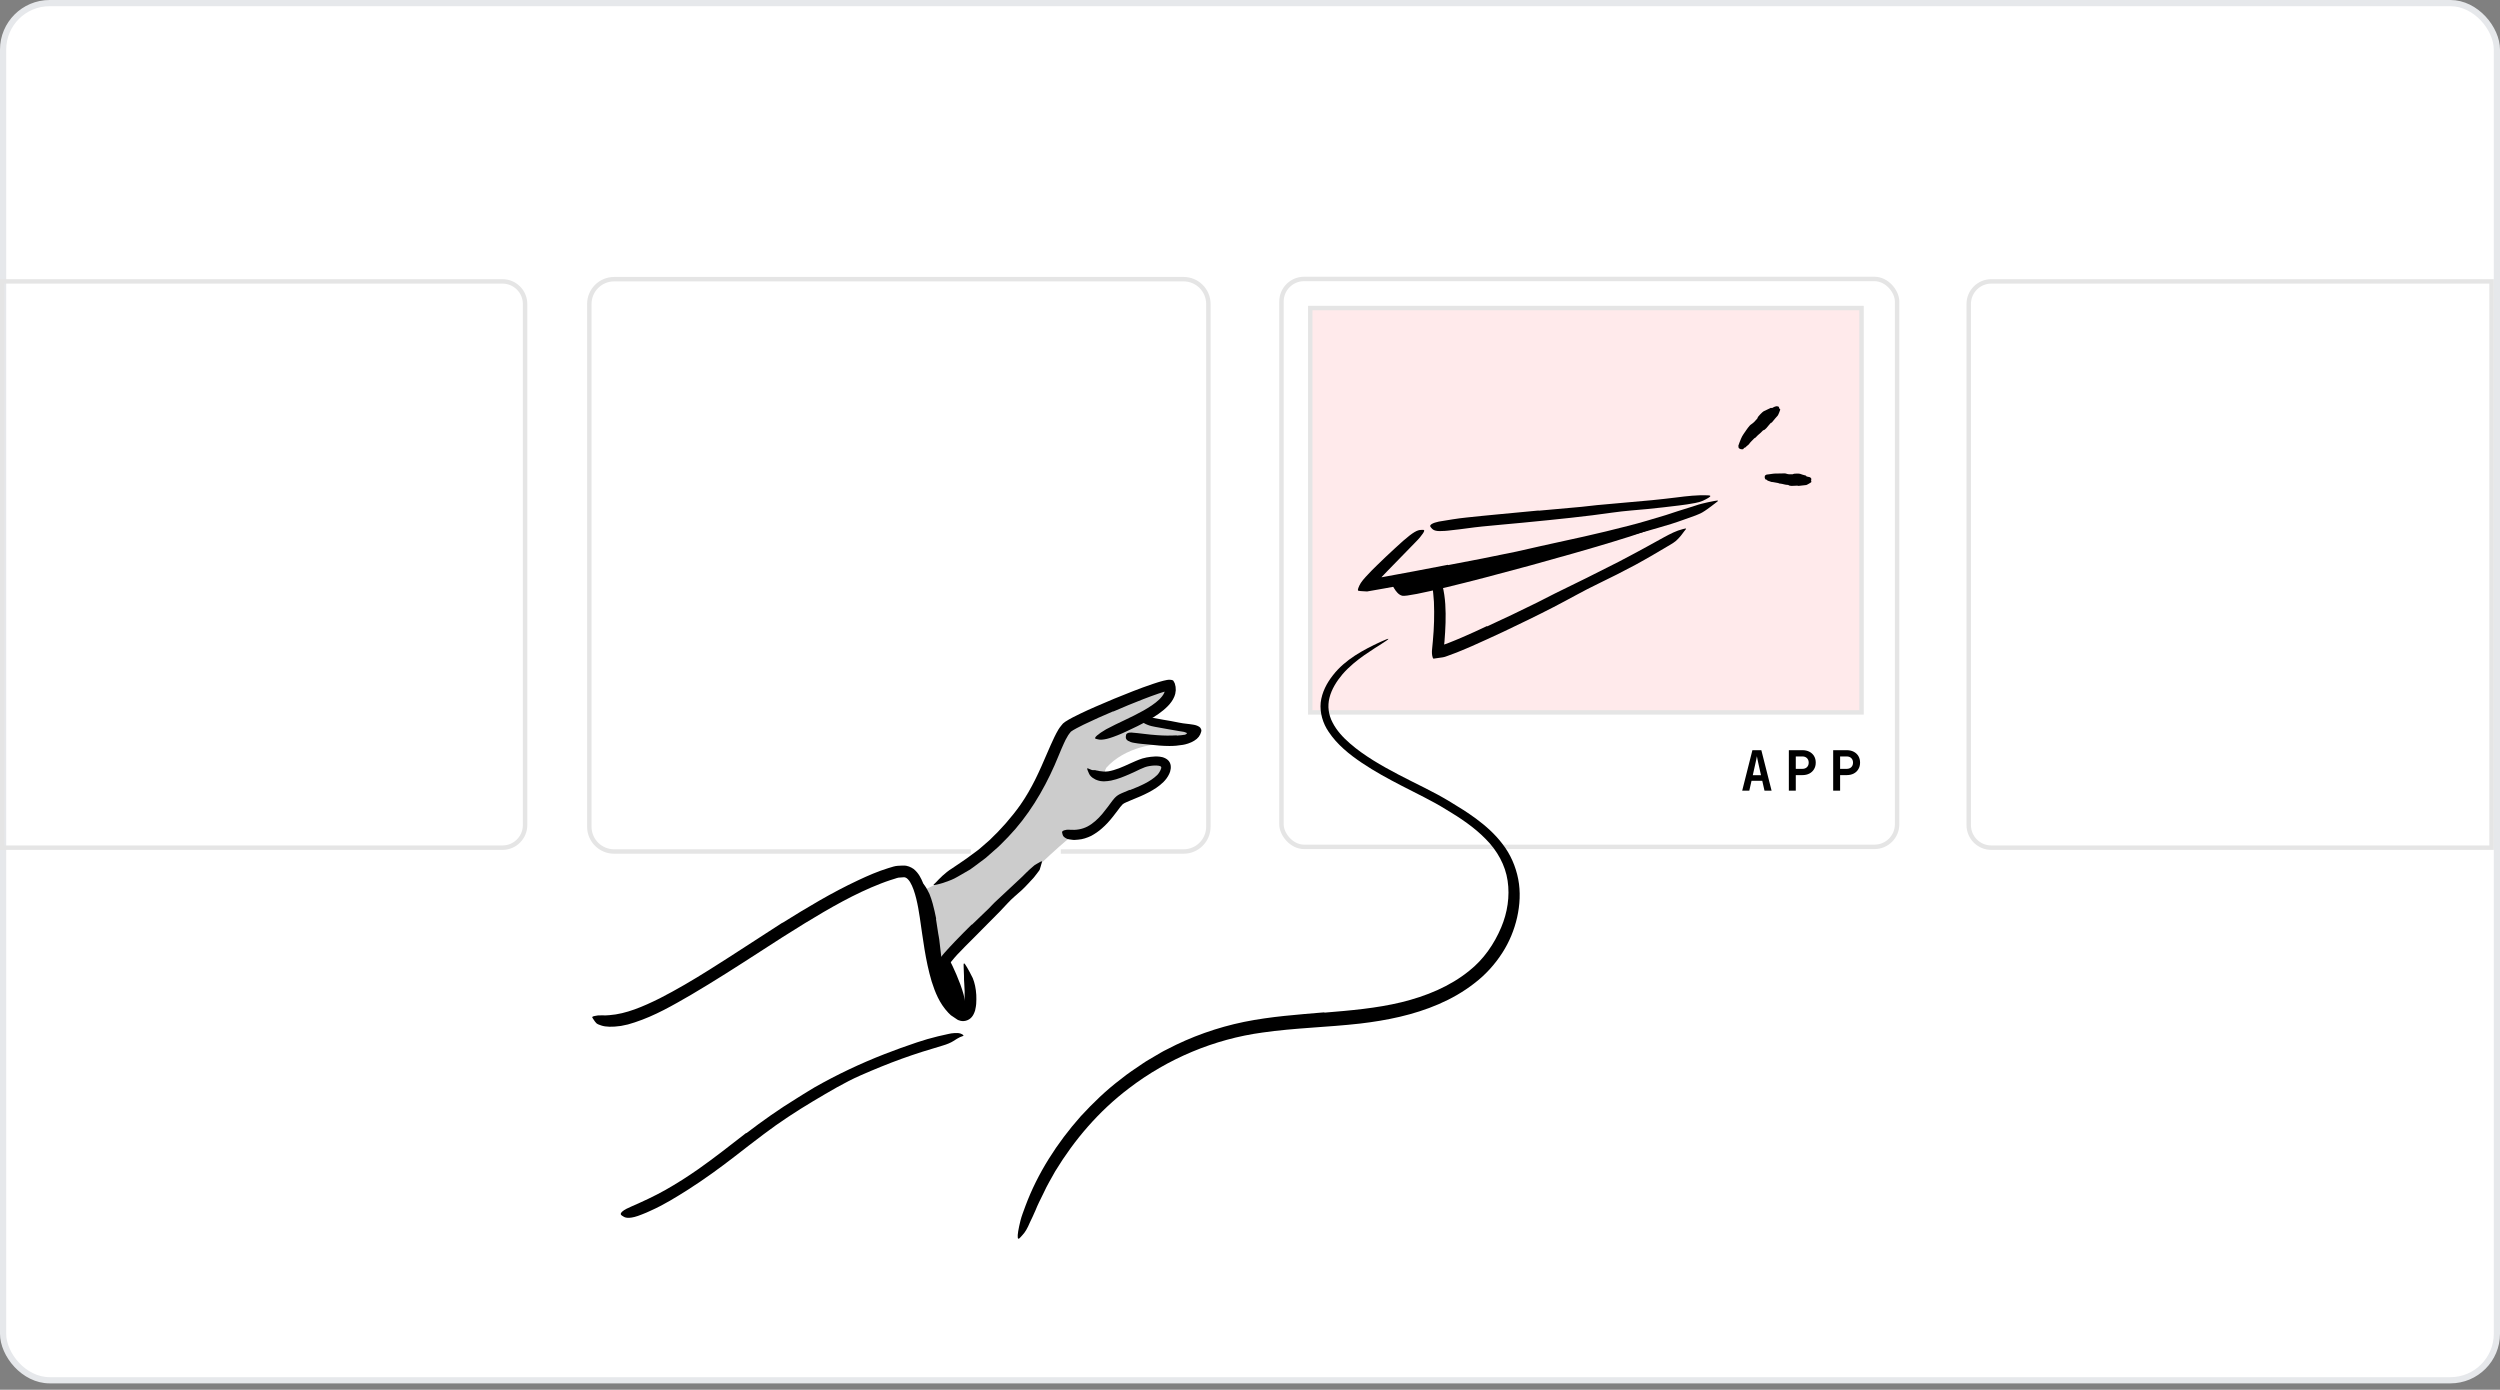 <svg width="340" height="189" viewBox="0 0 340 189" fill="none" xmlns="http://www.w3.org/2000/svg">
<rect x="0" y="0" width="340" height="189" fill="#808080" stroke="none"/>
<rect x="0.422" y="0.422" width="339.156" height="187.295" rx="6.328" fill="white"/>
<rect x="0.422" y="0.422" width="339.156" height="187.295" rx="6.328" stroke="#E6E8EB" stroke-width="0.844"/>
<path d="M132.034 115.805L83.523 115.805C81.659 115.805 80.148 114.294 80.148 112.43L80.148 41.342C80.148 39.478 81.659 37.967 83.523 37.967L160.966 37.967C162.829 37.967 164.34 39.478 164.34 41.342L164.34 112.43C164.34 114.294 162.829 115.805 160.966 115.805L144.268 115.805" stroke="#E5E5E5" stroke-width="0.604"/>
<path d="M0.302 38.269L68.338 38.269C70.034 38.269 71.41 39.645 71.41 41.342L71.41 112.21C71.41 113.907 70.034 115.283 68.338 115.283L0.302 115.283L0.302 38.269Z" stroke="#E5E5E5" stroke-width="0.604"/>
<path d="M267.747 41.342C267.747 39.645 269.123 38.269 270.82 38.269L338.855 38.269L338.855 115.283L270.82 115.283C269.123 115.283 267.747 113.907 267.747 112.21L267.747 41.342Z" stroke="#E5E5E5" stroke-width="0.604"/>
<path opacity="0.2" d="M125.518 121.118C125.518 121.118 131.924 118.172 134.407 115.725C136.89 113.278 142.595 102.998 144.289 99.999C145.984 96.995 157.845 93.016 158.655 93.429C159.464 93.843 158.38 96.035 157.388 96.655C156.396 97.275 155.498 97.753 155.498 97.753C155.498 97.753 162.452 98.283 162.462 99.167C162.473 100.05 161.681 101.427 159.481 101.19C157.282 100.952 152.971 101.6 150.448 104.426C150.448 104.426 149.553 106.146 151 105.72C152.447 105.294 156.54 102.669 157.591 103.51C158.635 104.356 158.933 104.826 158.09 105.65C157.247 106.474 153.668 108.513 152.486 108.967C151.305 109.415 150.072 112.608 148.539 113.098C147.006 113.594 146.676 113.942 146.007 113.647C145.331 113.351 127.216 131.362 127.216 131.362L125.517 121.13L125.518 121.118Z" fill="black"/>
<path d="M127.288 124.951C127.405 125.632 127.504 126.312 127.603 126.992C127.638 127.239 127.704 127.483 127.732 127.73C127.836 128.599 127.938 129.48 128.041 130.348C128.098 130.732 128.161 131.116 128.218 131.499C128.26 131.741 128.301 131.988 128.342 132.23C128.365 132.476 128.363 132.731 128.361 132.98C128.35 133.138 128.265 133.135 128.124 133.029C127.989 132.923 127.754 132.722 127.624 132.453C127.462 131.967 127.337 131.473 127.219 130.98C127.144 130.479 127.094 129.969 127.062 129.46C127.023 128.848 126.868 128.235 126.762 127.622C126.645 126.946 126.539 126.278 126.408 125.607C126.33 125.197 126.245 124.786 126.154 124.375C126.006 123.757 125.865 123.134 125.659 122.54C125.495 122.078 125.284 121.649 125.099 121.203L124.971 120.916C124.84 120.543 124.88 120.389 125.056 120.231C125.096 120.193 125.137 120.148 125.177 120.122C125.321 120.022 125.518 120.122 125.712 120.367C125.99 120.737 126.196 121.148 126.402 121.565C126.582 121.992 126.718 122.444 126.847 122.896C127.038 123.567 127.178 124.258 127.32 124.942L127.294 124.951L127.288 124.951Z" fill="black"/>
<path d="M127.117 132.24C127.117 132.24 129.379 138.813 130.803 138.087C132.62 137.158 129.036 130.343 129.036 130.343L127.117 132.24Z" fill="black"/>
<path d="M106.403 125.516C109.731 123.439 113.116 121.397 116.726 119.708C118.041 119.091 119.383 118.502 120.8 118.067L121.266 117.928C121.429 117.884 121.545 117.829 121.812 117.784C122.035 117.747 122.23 117.743 122.384 117.735C122.548 117.734 122.605 117.716 122.903 117.723C123.393 117.701 123.888 117.924 124.262 118.188C124.61 118.474 124.868 118.799 125.06 119.118C125.443 119.761 125.668 120.405 125.851 121.039C126.034 121.673 126.181 122.303 126.303 122.93C126.794 125.44 127.081 127.923 127.586 130.355C127.808 131.431 128.079 132.494 128.441 133.512C128.797 134.529 129.255 135.502 129.887 136.275C129.983 136.407 130.093 136.522 130.204 136.625L130.369 136.788C130.424 136.842 130.443 136.844 130.476 136.872C130.595 136.958 130.742 137.071 130.888 137.013C131.029 136.943 131.072 136.771 131.099 136.633C131.122 136.532 131.17 136.13 131.185 135.815C131.213 135.148 131.188 134.458 131.139 133.766C131.102 133.421 131.103 133.074 131.103 132.721C131.098 132.368 131.086 132.02 131.062 131.664C131.002 130.788 131.104 130.865 131.513 131.553C131.714 131.897 131.985 132.394 132.296 133.023C132.558 133.659 132.721 134.431 132.775 135.307C132.788 135.698 132.795 136.094 132.763 136.516L132.746 136.679L132.714 136.919C132.698 137.069 132.649 137.253 132.611 137.432C132.503 137.767 132.359 138.093 132.151 138.326C131.747 138.807 131.018 139.01 130.423 138.765C130.268 138.731 130.121 138.618 129.979 138.518L129.541 138.222L129.325 138.078L129.203 137.961L128.96 137.723C127.744 136.427 127.17 134.93 126.707 133.482C125.839 130.561 125.52 127.637 125.091 124.768C124.962 123.915 124.815 123.054 124.61 122.223C124.405 121.398 124.144 120.573 123.76 119.943C123.566 119.642 123.346 119.418 123.158 119.35C123.11 119.345 123.063 119.322 123.016 119.311C122.96 119.317 122.905 119.317 122.851 119.311C122.593 119.333 122.349 119.338 122.2 119.359C122.107 119.373 122.095 119.372 121.988 119.409L121.678 119.511L121.054 119.707C120.638 119.833 120.23 120.003 119.825 120.149C116.235 121.536 112.826 123.509 109.478 125.548C107.419 126.81 105.379 128.117 103.35 129.437C100.269 131.431 97.157 133.428 93.999 135.287C91.532 136.713 89.096 138.136 86.324 139.043C86.016 139.139 85.707 139.228 85.405 139.324C85.086 139.394 84.769 139.458 84.445 139.527C83.225 139.703 82.364 139.661 81.793 139.473C81.51 139.377 81.286 139.305 81.124 139.172C80.969 139.022 80.863 138.865 80.774 138.727C80.697 138.598 80.588 138.47 80.554 138.388C80.496 138.242 80.72 138.198 81.142 138.127C81.247 138.12 81.368 138.072 81.481 138.096C81.603 138.09 81.744 138.087 81.885 138.084C82.031 138.081 82.182 138.097 82.347 138.096C82.518 138.083 82.696 138.072 82.886 138.061C85.147 137.897 87.465 136.894 89.723 135.774C91.984 134.619 94.233 133.291 96.459 131.894C99.769 129.821 103.06 127.629 106.393 125.497L106.42 125.53L106.403 125.516Z" fill="black"/>
<path d="M151.391 96.742C150.038 97.318 148.683 97.912 147.379 98.547C147.051 98.707 146.729 98.868 146.419 99.037L145.972 99.288C145.842 99.365 145.678 99.47 145.644 99.503C145.515 99.69 145.312 99.876 145.157 100.194L144.91 100.63L144.681 101.118C144.24 102.063 143.863 103.094 143.418 104.082C141.863 107.606 139.809 111.017 137.111 113.824C136.493 114.429 135.923 115.087 135.25 115.631L134.282 116.484C133.971 116.78 133.599 117.009 133.267 117.272C132.824 117.597 132.392 117.941 131.938 118.252L130.504 119.081L129.785 119.48C129.535 119.599 129.285 119.713 129.026 119.801L128.247 120.079C127.987 120.167 127.713 120.223 127.45 120.293C126.781 120.448 126.865 120.408 127.299 119.991C127.724 119.543 128.475 118.721 129.493 118.092C130.374 117.479 131.281 116.917 132.117 116.269C132.536 115.941 132.992 115.661 133.383 115.3L134.585 114.252C136.129 112.79 137.548 111.187 138.8 109.426C140.304 107.308 141.396 104.813 142.457 102.332C142.761 101.646 143.046 100.958 143.389 100.257C143.541 99.914 143.755 99.554 143.951 99.203C144.036 99.029 144.215 98.841 144.343 98.666C144.419 98.577 144.477 98.492 144.566 98.397C144.687 98.288 144.773 98.231 144.865 98.161C145.572 97.7 146.239 97.393 146.927 97.052C147.608 96.722 148.299 96.411 148.983 96.112C150.677 95.365 152.391 94.663 154.113 93.992C154.99 93.652 155.879 93.32 156.776 93.019L157.458 92.798L157.804 92.695L158.224 92.581C158.55 92.499 158.881 92.424 159.171 92.449C159.315 92.464 159.454 92.479 159.572 92.576C159.651 92.694 159.709 92.834 159.775 92.957L159.88 93.406C159.888 93.565 159.901 93.725 159.904 93.877C159.881 94.039 159.87 94.196 159.835 94.356C159.781 94.515 159.757 94.634 159.701 94.756C159.496 95.252 159.179 95.657 158.843 96.011C158.03 96.844 157.091 97.427 156.149 97.979C155.202 98.518 154.237 98.995 153.258 99.439C152.829 99.638 152.411 99.837 151.967 100.004C151.153 100.326 150.605 100.493 150.19 100.553C149.787 100.62 149.532 100.612 149.295 100.544C149.189 100.515 149.056 100.501 148.987 100.463C148.743 100.346 149.315 99.834 150.439 99.18C152.093 98.289 153.857 97.573 155.478 96.655C156.282 96.198 157.06 95.701 157.656 95.131C157.948 94.846 158.187 94.548 158.314 94.269C158.351 94.207 158.378 94.124 158.389 94.077C158.397 94.059 158.389 94.077 158.391 94.065C158.391 94.065 158.422 94.056 158.353 94.073L158.101 94.15L157.59 94.315C156.907 94.547 156.216 94.803 155.523 95.071C154.144 95.602 152.767 96.175 151.406 96.768L151.386 96.736L151.391 96.742Z" fill="black"/>
<path d="M160.063 100.04C160.278 100.026 160.487 100.012 160.697 99.985L160.982 99.942L161.055 99.938C161.142 99.929 161.267 99.899 161.368 99.806C161.382 99.79 161.396 99.773 161.41 99.756C161.448 99.681 161.347 99.658 161.306 99.642C161.26 99.619 161.195 99.594 161.113 99.567C161.065 99.555 161.048 99.542 160.959 99.526L160.509 99.454C159.909 99.361 159.305 99.255 158.707 99.143C158.169 99.044 157.63 98.951 157.092 98.852C156.745 98.791 156.394 98.711 156.061 98.573C155.892 98.5 155.722 98.44 155.568 98.332C155.416 98.219 155.27 98.094 155.138 97.959C154.981 97.778 155.064 97.738 155.294 97.695C155.406 97.676 155.568 97.639 155.738 97.596C155.921 97.536 156.101 97.506 156.273 97.548C156.912 97.616 157.552 97.786 158.218 97.887C158.882 98.005 159.567 98.102 160.251 98.259C160.698 98.355 160.957 98.388 161.806 98.483C162.155 98.532 162.528 98.578 162.779 98.683C163.03 98.788 163.219 98.9 163.299 99.066C163.337 99.113 163.333 99.21 163.387 99.276C163.378 99.361 163.387 99.447 163.36 99.529C163.229 100.02 162.929 100.433 162.415 100.738C161.925 101.052 161.215 101.251 160.869 101.3C160.254 101.405 159.646 101.457 159.042 101.454C158.128 101.455 157.223 101.366 156.331 101.267C155.638 101.194 154.947 101.163 154.242 101.028C154.087 100.994 153.929 100.983 153.778 100.919C153.208 100.713 153.074 100.48 153.116 100.143C153.124 100.065 153.132 99.987 153.151 99.922C153.223 99.704 153.514 99.601 153.883 99.628C154.996 99.708 156.176 99.911 157.381 99.983C158.27 100.053 159.172 100.056 160.036 100.007L160.033 100.037L160.063 100.04Z" fill="black"/>
<path d="M153.663 107.453C155.05 106.905 156.453 106.317 157.385 105.398C157.543 105.232 157.678 105.046 157.765 104.86C157.829 104.77 157.846 104.674 157.886 104.581C157.91 104.523 157.912 104.505 157.92 104.487C157.922 104.469 157.931 104.446 157.933 104.428C157.945 104.368 157.928 104.299 157.878 104.251C157.828 104.21 157.782 104.174 157.573 104.14C157.202 104.077 156.734 104.113 156.3 104.189C155.495 104.305 154.619 104.87 153.695 105.248C152.877 105.606 152.034 105.967 151.112 106.156C150.522 106.259 149.867 106.348 149.228 106.11C149.067 106.069 148.924 105.981 148.781 105.893C148.638 105.805 148.488 105.728 148.385 105.602C148.128 105.386 148.049 105.031 147.919 104.768C147.779 104.412 147.861 104.451 148.163 104.587C148.329 104.634 148.49 104.785 148.818 104.735C148.966 104.72 149.045 104.783 149.165 104.795C149.28 104.808 149.388 104.819 149.488 104.86C149.872 104.912 150.274 104.979 150.745 104.901C151.21 104.822 151.702 104.667 152.191 104.487C152.687 104.29 153.185 104.074 153.692 103.835C154.216 103.605 154.711 103.365 155.361 103.153C155.758 103.03 156.129 102.978 156.512 102.927C156.895 102.882 157.288 102.857 157.721 102.908C158.132 102.939 158.833 103.171 159.088 103.703C159.363 104.213 159.184 104.924 159.016 105.247C158.606 106.129 157.913 106.689 157.242 107.154C156.56 107.612 155.84 107.968 155.118 108.288C154.676 108.485 154.231 108.663 153.791 108.842L153.153 109.116L152.864 109.256C152.792 109.297 152.72 109.344 152.666 109.399C152.475 109.586 152.248 109.891 152.042 110.173C151.828 110.461 151.608 110.754 151.377 111.04C150.92 111.619 150.422 112.181 149.852 112.669C149.414 113.061 148.922 113.393 148.392 113.684C147.847 113.937 147.258 114.149 146.631 114.192C146.362 114.206 146.088 114.263 145.819 114.21C145.566 114.184 145.357 114.143 145.184 114.107C145.019 114.047 144.9 113.962 144.798 113.896C144.599 113.759 144.525 113.593 144.49 113.401C144.474 113.32 144.44 113.238 144.441 113.177C144.424 112.992 144.89 112.792 145.475 112.847C146.346 112.915 147.158 112.787 147.899 112.403C148.641 112.012 149.316 111.396 149.929 110.669C150.395 110.122 150.805 109.532 151.308 108.867L151.531 108.598C151.588 108.519 151.743 108.383 151.851 108.285C151.965 108.181 152.113 108.106 152.231 108.033L152.539 107.883C152.929 107.711 153.279 107.571 153.637 107.42L153.651 107.452L153.663 107.453Z" fill="black"/>
<path d="M132.155 125.784L134.468 123.562C134.747 123.288 134.998 122.991 135.282 122.723C136.289 121.782 137.297 120.842 138.304 119.901C138.762 119.493 139.198 119.058 139.627 118.628C139.9 118.353 140.202 118.093 140.497 117.838L140.724 117.648L140.984 117.493C141.159 117.396 141.328 117.298 141.509 117.196C141.729 117.079 141.735 117.134 141.669 117.358C141.622 117.518 141.58 117.684 141.534 117.831C141.498 117.943 141.469 118.043 141.44 118.144C141.422 118.197 141.398 118.249 141.386 118.308L141.292 118.445C141.052 118.76 140.817 119.082 140.565 119.384C140.303 119.679 140.034 119.967 139.761 120.249C139.23 120.832 138.643 121.367 138.028 121.88C137.299 122.497 136.663 123.27 135.98 123.965L133.708 126.257L132.31 127.668C131.606 128.385 130.874 129.081 130.2 129.813C129.671 130.378 129.215 131 128.709 131.579C128.592 131.707 128.493 131.837 128.37 131.958C127.915 132.403 127.695 132.465 127.347 132.294C127.266 132.255 127.184 132.222 127.11 132.178C126.877 132.02 126.895 131.669 127.156 131.276C127.897 130.094 128.899 129.086 129.882 128.033C130.616 127.253 131.39 126.506 132.147 125.74L132.176 125.762L132.155 125.784Z" fill="black"/>
<path d="M101.503 154.118C103.657 152.476 105.911 150.87 108.244 149.442C109.091 148.922 109.924 148.371 110.786 147.877C113.84 146.142 117.023 144.633 120.297 143.358C121.751 142.799 123.217 142.254 124.688 141.77C125.63 141.455 126.586 141.172 127.561 140.94L128.997 140.616C129.241 140.557 129.496 140.517 129.765 140.502C130.034 140.494 130.317 140.469 130.601 140.554C130.948 140.675 131.056 140.809 131.032 140.855C131.008 140.913 130.83 140.925 130.574 141.044C130.323 141.17 130.025 141.333 129.664 141.581C129.317 141.806 128.756 142.039 128.241 142.186C126.347 142.741 124.463 143.328 122.606 144.003C120.742 144.677 118.907 145.433 117.067 146.238C114.869 147.199 112.72 148.501 110.607 149.751C108.278 151.143 106.032 152.611 103.866 154.251C102.529 155.254 101.207 156.284 99.88 157.312C97.862 158.871 95.783 160.38 93.632 161.755C91.96 162.814 90.297 163.85 88.48 164.657C88.088 164.853 87.688 165.006 87.28 165.17C86.522 165.479 85.992 165.6 85.605 165.62C85.219 165.646 84.976 165.578 84.76 165.434C84.657 165.368 84.535 165.307 84.471 165.227C84.247 164.972 84.8 164.525 85.846 164.094C87.398 163.417 88.961 162.699 90.491 161.838C92.014 160.976 93.517 160.02 94.991 158.989C97.177 157.448 99.311 155.768 101.476 154.085L101.504 154.112L101.503 154.118Z" fill="black"/>
<rect x="174.279" y="37.939" width="83.727" height="77.234" rx="3.073" fill="white" stroke="#E5E5E5" stroke-width="0.604"/>
<path d="M236.94 107.527L238.327 102.024L239.541 102.024L240.935 107.527L239.97 107.527L239.669 106.193L238.206 106.193L237.905 107.527L236.94 107.527ZM238.38 105.424L239.495 105.424L239.164 103.946C239.108 103.7 239.061 103.479 239.02 103.283C238.98 103.082 238.953 102.936 238.938 102.846C238.922 102.936 238.895 103.082 238.855 103.283C238.819 103.479 238.772 103.698 238.711 103.939L238.38 105.424ZM243.284 107.527L243.284 102.024L245.116 102.024C245.483 102.024 245.802 102.094 246.074 102.235C246.35 102.376 246.564 102.574 246.715 102.831C246.865 103.082 246.941 103.379 246.941 103.72C246.941 104.057 246.863 104.354 246.707 104.61C246.556 104.866 246.345 105.065 246.074 105.205C245.802 105.346 245.483 105.416 245.116 105.416L244.227 105.416L244.227 107.527L243.284 107.527ZM244.227 104.565L245.116 104.565C245.378 104.565 245.586 104.489 245.742 104.338C245.903 104.183 245.983 103.977 245.983 103.72C245.983 103.459 245.903 103.253 245.742 103.102C245.586 102.951 245.378 102.876 245.116 102.876L244.227 102.876L244.227 104.565ZM249.312 107.527L249.312 102.024L251.144 102.024C251.511 102.024 251.83 102.094 252.102 102.235C252.378 102.376 252.592 102.574 252.743 102.831C252.893 103.082 252.969 103.379 252.969 103.72C252.969 104.057 252.891 104.354 252.735 104.61C252.584 104.866 252.373 105.065 252.102 105.205C251.83 105.346 251.511 105.416 251.144 105.416L250.255 105.416L250.255 107.527L249.312 107.527ZM250.255 104.565L251.144 104.565C251.406 104.565 251.614 104.489 251.77 104.338C251.931 104.183 252.011 103.977 252.011 103.72C252.011 103.459 251.931 103.253 251.77 103.102C251.614 102.951 251.406 102.876 251.144 102.876L250.255 102.876L250.255 104.565Z" fill="black"/>
<rect x="178.193" y="41.894" width="74.976" height="54.994" fill="#FFEAEB" stroke="#E5E5E5" stroke-width="0.604"/>
<path d="M202.236 85.195C204.511 84.159 206.773 83.067 209.018 81.961L211.468 80.715C214.374 79.305 217.27 77.871 220.147 76.398C221.424 75.744 222.681 75.046 223.936 74.371C224.739 73.931 225.537 73.486 226.34 73.046C227.148 72.614 227.956 72.181 228.876 71.954C229.451 71.811 229.38 71.846 229.056 72.252C228.888 72.452 228.686 72.787 228.384 73.1C228.233 73.259 228.079 73.436 227.892 73.591C227.699 73.74 227.494 73.887 227.266 74.019C225.658 74.971 224.056 75.928 222.412 76.821C220.763 77.701 219.087 78.554 217.391 79.368C215.355 80.339 213.326 81.517 211.275 82.571C209.023 83.737 206.736 84.832 204.443 85.926C203.025 86.589 201.603 87.239 200.169 87.876C199.631 88.12 199.072 88.338 198.523 88.569C198.249 88.684 197.974 88.8 197.69 88.896L196.795 89.228C196.387 89.402 196.044 89.419 195.692 89.471L195.166 89.547C195.081 89.544 194.983 89.606 194.916 89.556C194.868 89.49 194.851 89.422 194.829 89.353C194.738 89.076 194.72 88.687 194.766 88.268L194.87 87.165C195.038 85.366 195.088 83.597 195.014 81.851C194.995 81.467 194.951 81.099 194.92 80.72C194.751 79.327 194.77 78.941 194.974 78.521C195.021 78.43 195.04 78.316 195.078 78.248C195.139 78.133 195.285 78.186 195.522 78.411C195.759 78.631 195.992 79.056 196.173 79.621C196.595 81.302 196.638 83.009 196.595 84.712C196.568 85.563 196.516 86.418 196.447 87.264L196.412 87.581L196.409 87.66L197.075 87.412C197.646 87.201 198.223 86.937 198.796 86.703C199.941 86.204 201.092 85.694 202.23 85.145L202.25 85.178L202.236 85.195Z" fill="black"/>
<path d="M189.175 79.399C189.192 78.972 189.722 80.836 190.731 81.024C192.652 81.383 223.667 72.797 224.815 71.786C225.207 71.436 225.09 71.834 225.226 71.534C225.523 70.89 208.261 75.409 204.185 76.297C200.11 77.184 189.175 79.399 189.175 79.399Z" fill="black"/>
<path d="M196.951 76.851C200.042 76.274 203.131 75.667 206.205 75.022C207.327 74.793 208.438 74.496 209.56 74.262C213.511 73.403 217.467 72.552 221.375 71.532C223.115 71.104 224.832 70.56 226.539 70.056C227.62 69.696 228.707 69.343 229.804 69.009C230.357 68.857 230.881 68.636 231.443 68.504C232.001 68.365 232.563 68.239 233.129 68.137C233.843 68.009 233.763 68.073 233.259 68.447C233.007 68.631 232.658 68.925 232.209 69.233C231.985 69.384 231.752 69.564 231.48 69.71C231.209 69.85 230.914 69.981 230.609 70.099C229.5 70.486 228.399 70.91 227.276 71.26C226.154 71.603 225.022 71.927 223.89 72.251C221.622 72.875 219.34 73.462 217.025 73.96C214.264 74.579 211.421 75.333 208.604 75.964C205.506 76.661 202.389 77.302 199.274 77.931C197.357 78.303 195.433 78.68 193.516 79.052L190.058 79.698L188.304 80.021C187.509 80.159 186.714 80.302 185.925 80.44C185.641 80.421 185.35 80.408 185.066 80.389C184.939 80.375 184.849 80.366 184.73 80.341C184.656 80.29 184.679 80.196 184.685 80.142C184.692 80.083 184.716 80.025 184.735 79.967C184.814 79.752 184.911 79.533 185.073 79.278C185.235 79.024 185.48 78.737 185.744 78.445C186.008 78.154 186.29 77.864 186.579 77.563L187.256 76.894C188.062 76.105 188.879 75.33 189.712 74.569C190.078 74.234 190.432 73.897 190.81 73.57C192.212 72.351 192.766 72.073 193.279 72.068C193.394 72.068 193.531 72.047 193.614 72.068C193.755 72.107 193.701 72.27 193.511 72.558C193.32 72.845 192.988 73.262 192.509 73.736C191.251 75.031 189.966 76.348 188.66 77.686L188.178 78.19L187.937 78.441C187.882 78.496 187.917 78.457 187.909 78.475L187.905 78.51C187.904 78.522 187.936 78.508 187.936 78.508C187.961 78.498 188.005 78.491 188.042 78.483C189.441 78.224 190.841 77.965 192.246 77.706L196.919 76.812L196.933 76.849L196.951 76.851Z" fill="black"/>
<path d="M209.251 69.455L215.074 68.931L217.197 68.696L224.701 68.022C225.81 67.912 226.921 67.785 228.021 67.65C229.43 67.47 230.85 67.304 232.282 67.362C232.731 67.38 232.681 67.501 232.328 67.716C232.152 67.824 231.899 67.959 231.591 68.101C231.283 68.237 230.918 68.342 230.514 68.413C229.093 68.694 227.654 68.816 226.214 68.998C224.775 69.163 223.327 69.308 221.87 69.422C220.13 69.561 218.335 69.862 216.556 70.08C214.604 70.315 212.647 70.539 210.688 70.731L207.071 71.089C205.247 71.272 203.409 71.412 201.596 71.602C200.185 71.74 198.813 71.972 197.414 72.11C197.106 72.143 196.808 72.189 196.496 72.204C195.346 72.291 194.971 72.16 194.701 71.842C194.642 71.769 194.565 71.695 194.525 71.618C194.4 71.37 194.855 71.111 195.685 70.935C196.92 70.737 198.183 70.505 199.471 70.379C200.76 70.234 202.066 70.116 203.378 69.986C205.325 69.798 207.283 69.617 209.242 69.43L209.25 69.467L209.251 69.455Z" fill="black"/>
<path d="M180.121 137.72C183.678 137.424 187.187 137.129 190.571 136.31C193.937 135.489 197.195 134.163 199.841 132.006C201.775 130.469 203.212 128.385 204.165 126.121C205.009 124.124 205.356 121.909 205.037 119.785C204.725 117.655 203.631 115.694 202.069 114.12C200.521 112.529 198.617 111.251 196.652 110.082C194.717 108.874 192.638 107.917 190.584 106.841C188.765 105.901 186.944 104.911 185.227 103.757C183.516 102.604 181.853 101.28 180.678 99.499C179.916 98.376 179.478 96.95 179.615 95.543C179.781 94.14 180.454 92.878 181.285 91.827C182.113 90.758 183.161 89.883 184.272 89.16C185.383 88.438 186.564 87.845 187.747 87.294C189.229 86.619 189.08 86.815 187.907 87.555C187.326 87.928 186.493 88.438 185.533 89.111C184.58 89.783 183.517 90.62 182.58 91.696C181.77 92.658 181.085 93.755 180.808 94.897C180.519 96.037 180.674 97.22 181.237 98.278C181.781 99.346 182.642 100.285 183.606 101.119C184.569 101.96 185.634 102.702 186.741 103.395C188.961 104.774 191.345 105.941 193.737 107.138C194.927 107.731 196.159 108.394 197.295 109.09C198.451 109.781 199.608 110.51 200.72 111.324C202.038 112.301 203.322 113.425 204.359 114.809C205.417 116.17 206.143 117.835 206.476 119.554C206.814 121.285 206.708 123.072 206.327 124.773C205.94 126.474 205.269 128.101 204.332 129.559C203.314 131.154 202.002 132.601 200.5 133.736C199.013 134.897 197.37 135.829 195.663 136.565C192.236 138.047 188.589 138.777 184.969 139.206C180.509 139.713 176.059 139.796 171.713 140.424C165.136 141.312 158.8 143.982 153.554 147.998C149.452 151.096 146.13 154.989 143.509 159.293C142.976 160.273 142.402 161.194 141.943 162.219C141.484 163.147 141.095 163.918 140.834 164.588C140.549 165.249 140.296 165.78 140.085 166.212C139.714 167.101 139.412 167.584 139.068 167.953C138.911 168.118 138.733 168.354 138.609 168.437C138.392 168.584 138.352 168.233 138.474 167.457C138.535 167.069 138.643 166.576 138.787 165.991C138.93 165.405 139.19 164.754 139.459 164.012C141.096 159.612 143.735 155.467 146.99 151.803C148.649 150.005 150.436 148.27 152.42 146.775C153.381 145.981 154.431 145.313 155.461 144.606C155.974 144.249 156.527 143.964 157.061 143.634C157.605 143.323 158.127 142.985 158.696 142.72C161.986 140.991 165.541 139.729 169.197 138.976C172.851 138.235 176.518 137.987 180.108 137.677L180.12 137.726L180.121 137.72Z" fill="black"/>
<path d="M237.147 60.983C237.133 61.115 236.974 61.128 236.73 61.083C236.652 61.074 236.459 60.95 236.452 60.901C236.432 60.807 236.418 60.715 236.416 60.624C236.41 60.568 236.684 59.9 236.776 59.667C236.862 59.44 236.987 59.241 237.112 59.048C237.384 58.665 237.629 58.261 237.941 57.907C238.005 57.829 238.085 57.758 238.176 57.702C238.484 57.499 238.724 57.246 238.949 56.967C238.984 56.922 239.037 56.885 239.04 56.807C239.042 56.679 239.731 55.984 239.852 55.936C240.157 55.806 240.441 55.655 240.735 55.517C240.78 55.498 240.803 55.452 240.874 55.472C241.033 55.519 241.095 55.447 241.18 55.396C241.296 55.33 241.429 55.283 241.572 55.251C241.646 55.24 241.74 55.269 241.83 55.279C241.908 55.287 241.97 55.44 241.967 55.47C241.952 55.547 242.033 55.587 242.075 55.64C242.091 55.66 242.107 55.68 242.117 55.699C242.125 55.736 241.822 56.505 241.758 56.54C241.758 56.54 241.709 56.595 241.641 56.667C241.571 56.744 241.482 56.838 241.391 56.949C241.216 57.161 241.034 57.383 240.992 57.434C240.956 57.484 240.887 57.501 240.824 57.524C240.793 57.533 240.266 58.186 240.238 58.213C240.099 58.319 240.015 58.48 239.81 58.518C239.767 58.526 239.752 58.554 239.724 58.582C239.529 58.809 239.29 58.996 239.062 59.195C238.947 59.298 238.85 59.415 238.74 59.524C238.72 59.546 238.689 59.555 238.663 59.565C238.631 59.585 238.593 59.599 238.572 59.621C238.33 59.892 238.043 60.122 237.846 60.428C237.802 60.496 237.454 60.731 237.414 60.818C237.391 60.864 237.143 60.91 237.143 60.97L237.147 60.983Z" fill="black"/>
<path d="M240.215 65.221C240.102 65.251 240.036 65.13 239.998 64.927C239.987 64.859 240.025 64.676 240.064 64.656C240.13 64.615 240.19 64.567 240.253 64.544C240.285 64.535 240.839 64.481 241.026 64.441C241.213 64.406 241.39 64.401 241.567 64.402C241.932 64.406 242.299 64.391 242.666 64.382C242.746 64.379 242.83 64.388 242.906 64.414C243.176 64.51 243.455 64.522 243.737 64.504C243.786 64.503 243.827 64.514 243.875 64.465C243.95 64.394 244.705 64.397 244.799 64.438C245.037 64.536 245.275 64.592 245.517 64.66C245.553 64.67 245.585 64.655 245.622 64.707C245.693 64.83 245.768 64.82 245.84 64.828C245.942 64.839 246.049 64.868 246.148 64.903C246.201 64.921 246.255 64.987 246.304 65.04C246.353 65.088 246.34 65.262 246.326 65.278C246.284 65.334 246.329 65.417 246.34 65.485C246.343 65.509 246.346 65.54 246.344 65.558C246.345 65.6 245.714 65.966 245.647 65.965C245.635 65.964 244.74 66.066 244.61 66.082C244.554 66.094 244.503 66.064 244.45 66.047C244.414 66.043 243.696 66.08 243.672 66.083C243.523 66.055 243.373 66.087 243.227 65.969C243.199 65.948 243.169 65.951 243.138 65.947C242.883 65.944 242.629 65.874 242.374 65.811C242.243 65.778 242.115 65.776 241.984 65.756C241.959 65.754 241.937 65.733 241.914 65.725C241.885 65.71 241.856 65.694 241.826 65.691C241.519 65.658 241.213 65.558 240.904 65.543C240.832 65.535 240.508 65.38 240.423 65.377C240.375 65.371 240.247 65.207 240.202 65.226L240.215 65.221Z" fill="black"/>
</svg>
